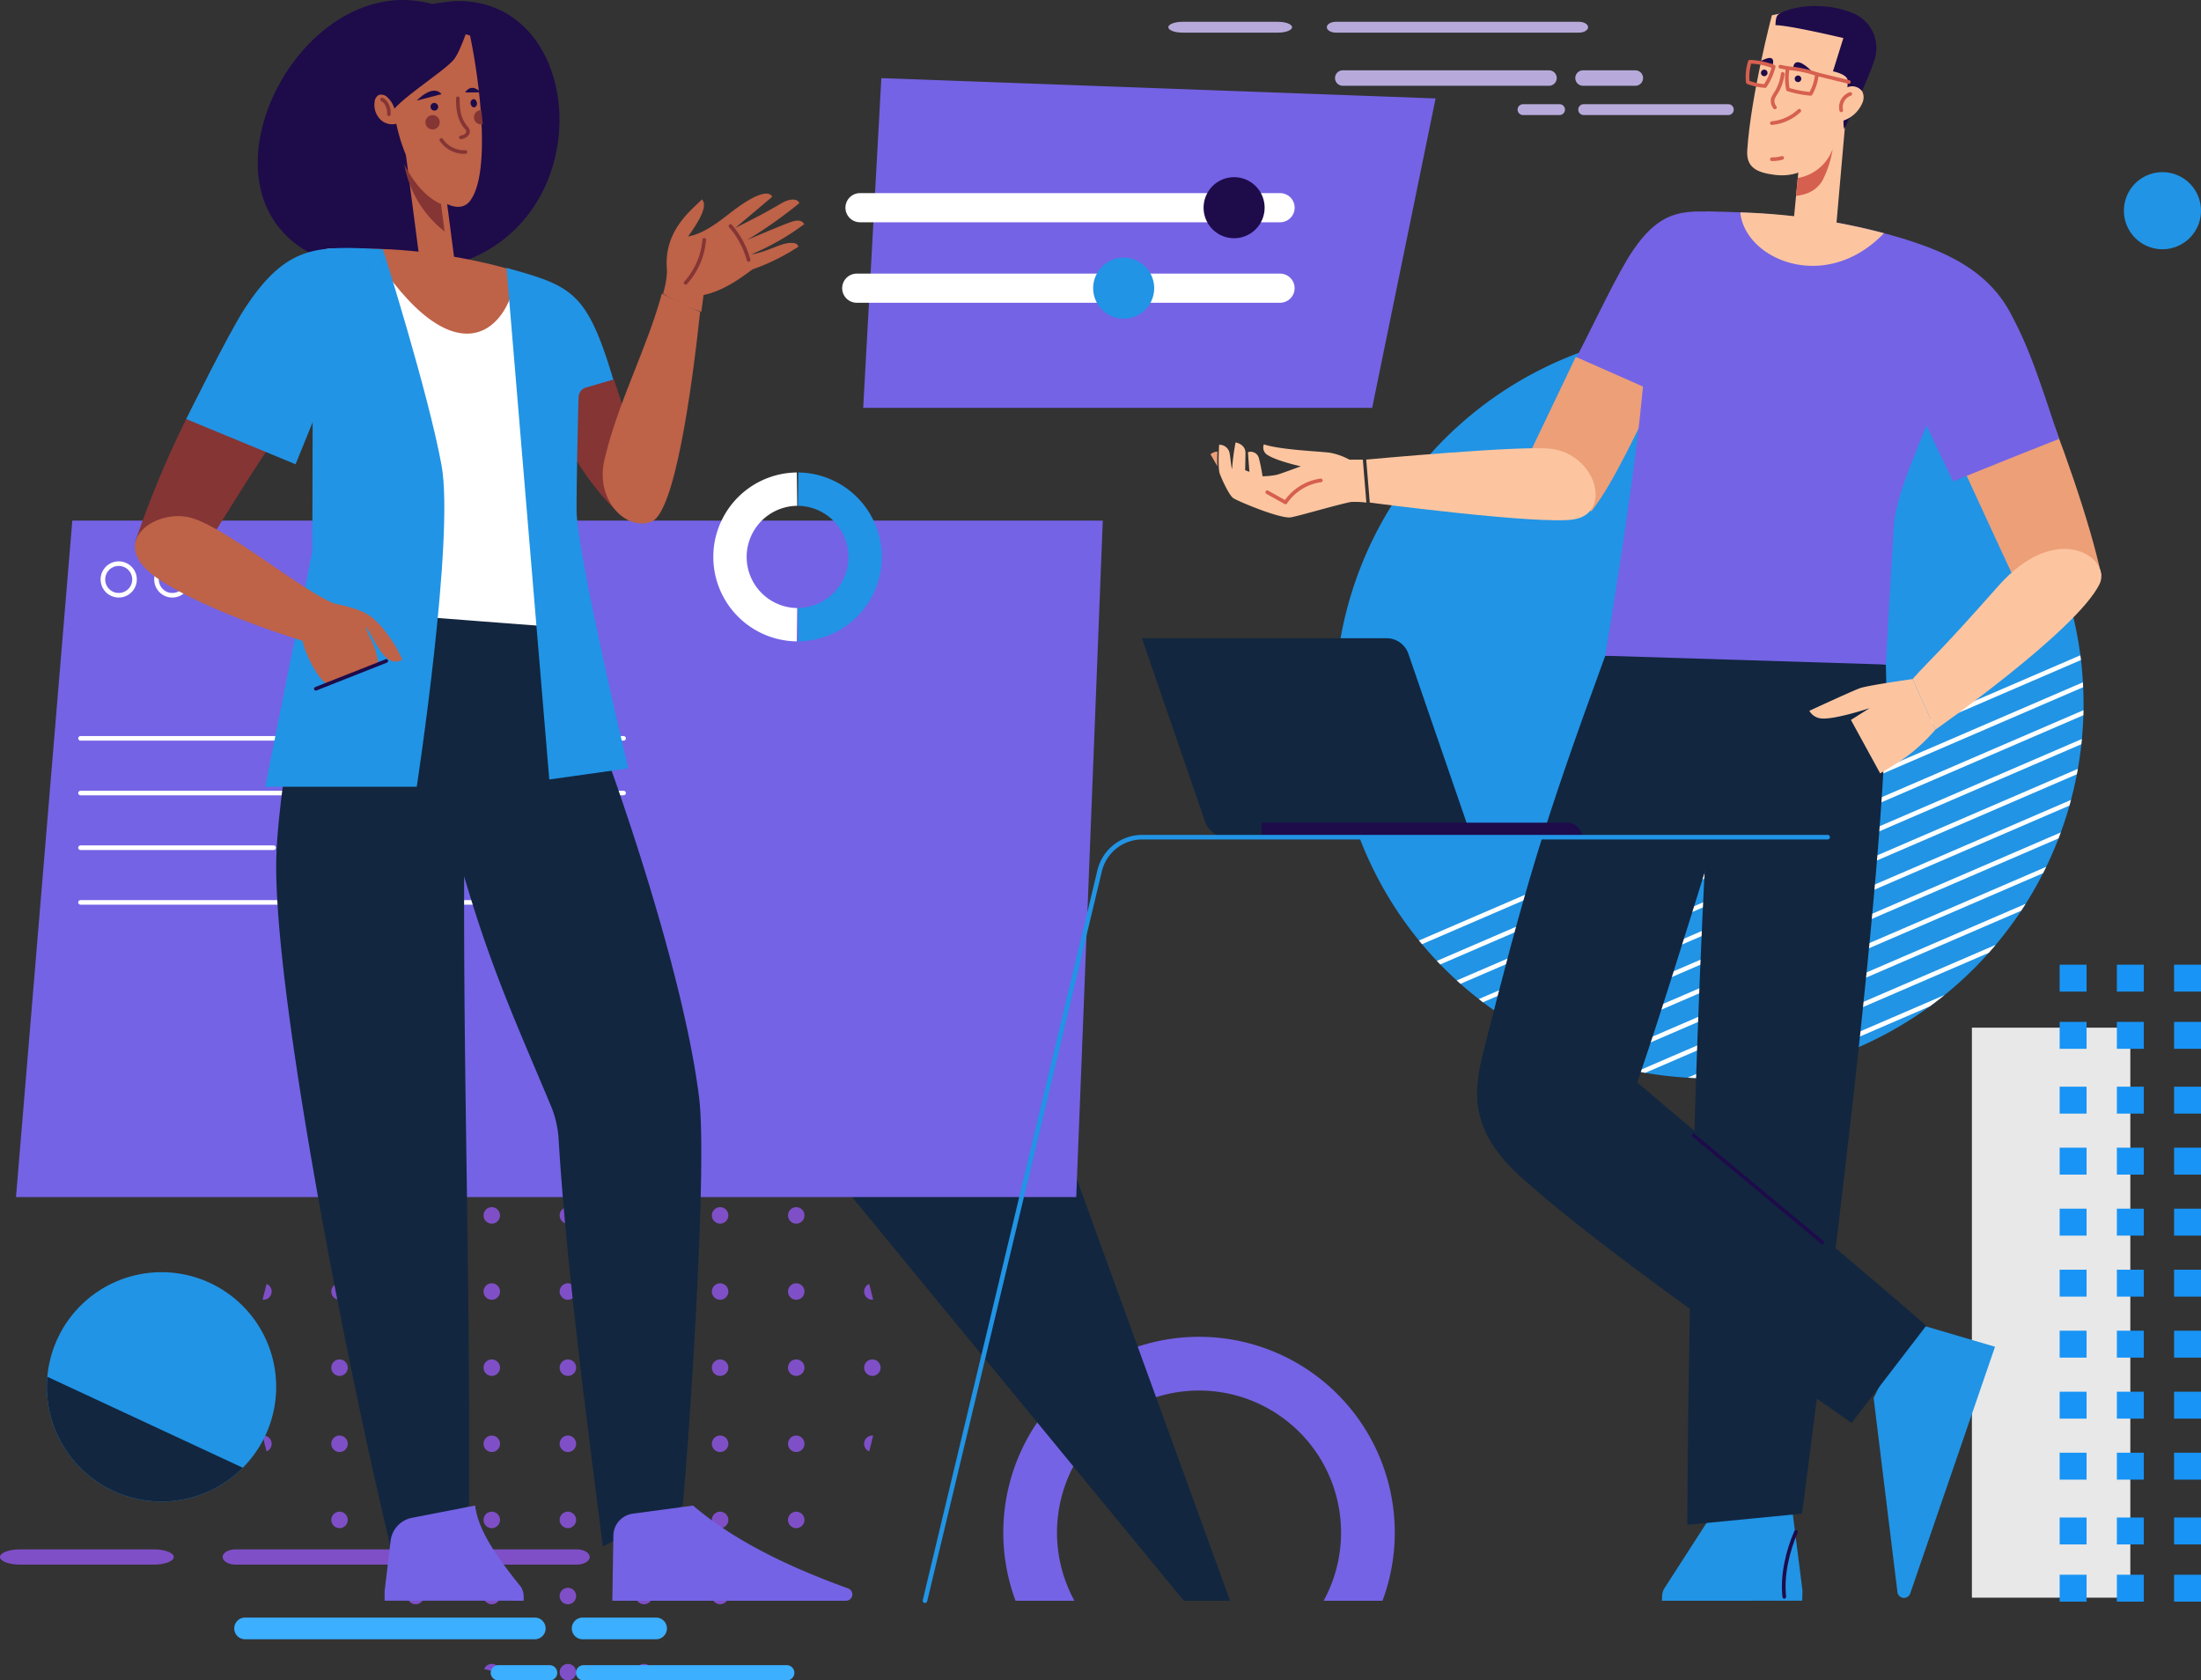 <svg xmlns="http://www.w3.org/2000/svg" xmlns:xlink="http://www.w3.org/1999/xlink" width="505" height="385.508" viewBox="0 0 505 385.508">
  <rect x="0" y="0" width="505" height="385.508" fill="#333333" stroke="none"/>
  <defs>
    <clipPath id="clip-path">
      <path id="Trazado_194907" data-name="Trazado 194907" d="M0,125.079A71.746,71.746,0,1,0,71.746,53.333,71.744,71.744,0,0,0,0,125.079" transform="translate(0 -53.333)" fill="#7f4fc7"/>
    </clipPath>
    <clipPath id="clip-path-2">
      <rect id="Rectángulo_46326" data-name="Rectángulo 46326" width="120.059" height="79.893" fill="none"/>
    </clipPath>
    <clipPath id="clip-path-3">
      <path id="Trazado_196395" data-name="Trazado 196395" d="M341.678,129.268a85.9,85.9,0,1,0,59.657-24.105,85.9,85.9,0,0,0-59.657,24.105" transform="translate(-315.449 -105.163)" fill="none"/>
    </clipPath>
  </defs>
  <g id="Grupo_154668" data-name="Grupo 154668" transform="translate(-922.737 -1396.328)">
    <g id="Grupo_154369" data-name="Grupo 154369" transform="translate(922.737 1401.328)">
      <g id="Grupo_154368" data-name="Grupo 154368">
        <g id="Grupo_154313" data-name="Grupo 154313" transform="translate(58.551 237.015)">
          <g id="Grupo_152768" data-name="Grupo 152768" transform="translate(0 0)" clip-path="url(#clip-path)">
            <path id="Trazado_194826" data-name="Trazado 194826" d="M3.777,55.22A1.888,1.888,0,1,0,1.889,57.11,1.888,1.888,0,0,0,3.777,55.22" transform="translate(0 -53.333)" fill="#7f4fc7"/>
            <path id="Trazado_194827" data-name="Trazado 194827" d="M12.049,55.22a1.888,1.888,0,1,0-1.887,1.889,1.888,1.888,0,0,0,1.887-1.889" transform="translate(9.191 -53.333)" fill="#7f4fc7"/>
            <path id="Trazado_194828" data-name="Trazado 194828" d="M20.322,55.22a1.888,1.888,0,1,0-1.887,1.889,1.888,1.888,0,0,0,1.887-1.889" transform="translate(18.383 -53.333)" fill="#7f4fc7"/>
            <path id="Trazado_194829" data-name="Trazado 194829" d="M28.595,55.22a1.888,1.888,0,1,0-1.887,1.889,1.888,1.888,0,0,0,1.887-1.889" transform="translate(27.576 -53.333)" fill="#7f4fc7"/>
            <path id="Trazado_194830" data-name="Trazado 194830" d="M36.867,55.22a1.888,1.888,0,1,0-1.887,1.889,1.888,1.888,0,0,0,1.887-1.889" transform="translate(36.767 -53.333)" fill="#7f4fc7"/>
            <path id="Trazado_194831" data-name="Trazado 194831" d="M45.14,55.22a1.888,1.888,0,1,0-1.887,1.889A1.888,1.888,0,0,0,45.14,55.22" transform="translate(45.959 -53.333)" fill="#7f4fc7"/>
            <path id="Trazado_194832" data-name="Trazado 194832" d="M53.412,55.22a1.888,1.888,0,1,0-1.887,1.889,1.888,1.888,0,0,0,1.887-1.889" transform="translate(55.15 -53.333)" fill="#7f4fc7"/>
            <path id="Trazado_194833" data-name="Trazado 194833" d="M61.685,55.22A1.888,1.888,0,1,0,59.8,57.11a1.889,1.889,0,0,0,1.887-1.889" transform="translate(64.342 -53.333)" fill="#7f4fc7"/>
            <path id="Trazado_194834" data-name="Trazado 194834" d="M69.958,55.22A1.888,1.888,0,1,0,68.07,57.11a1.888,1.888,0,0,0,1.887-1.889" transform="translate(73.534 -53.333)" fill="#7f4fc7"/>
            <path id="Trazado_194835" data-name="Trazado 194835" d="M3.777,63.493a1.888,1.888,0,1,0-1.887,1.887,1.887,1.887,0,0,0,1.887-1.887" transform="translate(0 -44.141)" fill="#7f4fc7"/>
            <path id="Trazado_194836" data-name="Trazado 194836" d="M12.049,63.493a1.888,1.888,0,1,0-1.887,1.887,1.887,1.887,0,0,0,1.887-1.887" transform="translate(9.191 -44.141)" fill="#7f4fc7"/>
            <path id="Trazado_194837" data-name="Trazado 194837" d="M20.322,63.493a1.888,1.888,0,1,0-1.887,1.887,1.887,1.887,0,0,0,1.887-1.887" transform="translate(18.383 -44.141)" fill="#7f4fc7"/>
            <path id="Trazado_194838" data-name="Trazado 194838" d="M28.595,63.493a1.888,1.888,0,1,0-1.887,1.887,1.887,1.887,0,0,0,1.887-1.887" transform="translate(27.576 -44.141)" fill="#7f4fc7"/>
            <path id="Trazado_194839" data-name="Trazado 194839" d="M36.867,63.493a1.888,1.888,0,1,0-1.887,1.887,1.887,1.887,0,0,0,1.887-1.887" transform="translate(36.767 -44.141)" fill="#7f4fc7"/>
            <path id="Trazado_194840" data-name="Trazado 194840" d="M45.14,63.493a1.888,1.888,0,1,0-1.887,1.887,1.887,1.887,0,0,0,1.887-1.887" transform="translate(45.959 -44.141)" fill="#7f4fc7"/>
            <path id="Trazado_194841" data-name="Trazado 194841" d="M53.412,63.493a1.888,1.888,0,1,0-1.887,1.887,1.887,1.887,0,0,0,1.887-1.887" transform="translate(55.15 -44.141)" fill="#7f4fc7"/>
            <path id="Trazado_194842" data-name="Trazado 194842" d="M61.685,63.493A1.888,1.888,0,1,0,59.8,65.381a1.888,1.888,0,0,0,1.887-1.887" transform="translate(64.342 -44.141)" fill="#7f4fc7"/>
            <path id="Trazado_194843" data-name="Trazado 194843" d="M69.958,63.493a1.888,1.888,0,1,0-1.887,1.887,1.887,1.887,0,0,0,1.887-1.887" transform="translate(73.534 -44.141)" fill="#7f4fc7"/>
            <path id="Trazado_194844" data-name="Trazado 194844" d="M3.777,71.766a1.888,1.888,0,1,0-1.887,1.887,1.887,1.887,0,0,0,1.887-1.887" transform="translate(0 -34.949)" fill="#7f4fc7"/>
            <path id="Trazado_194845" data-name="Trazado 194845" d="M12.049,71.766a1.888,1.888,0,1,0-1.887,1.887,1.887,1.887,0,0,0,1.887-1.887" transform="translate(9.191 -34.949)" fill="#7f4fc7"/>
            <path id="Trazado_194846" data-name="Trazado 194846" d="M20.322,71.766a1.888,1.888,0,1,0-1.887,1.887,1.887,1.887,0,0,0,1.887-1.887" transform="translate(18.383 -34.949)" fill="#7f4fc7"/>
            <path id="Trazado_194847" data-name="Trazado 194847" d="M28.595,71.766a1.888,1.888,0,1,0-1.887,1.887,1.887,1.887,0,0,0,1.887-1.887" transform="translate(27.576 -34.949)" fill="#7f4fc7"/>
            <path id="Trazado_194848" data-name="Trazado 194848" d="M36.867,71.766a1.888,1.888,0,1,0-1.887,1.887,1.887,1.887,0,0,0,1.887-1.887" transform="translate(36.767 -34.949)" fill="#7f4fc7"/>
            <path id="Trazado_194849" data-name="Trazado 194849" d="M45.14,71.766a1.888,1.888,0,1,0-1.887,1.887,1.887,1.887,0,0,0,1.887-1.887" transform="translate(45.959 -34.949)" fill="#7f4fc7"/>
            <path id="Trazado_194850" data-name="Trazado 194850" d="M53.412,71.766a1.888,1.888,0,1,0-1.887,1.887,1.887,1.887,0,0,0,1.887-1.887" transform="translate(55.15 -34.949)" fill="#7f4fc7"/>
            <path id="Trazado_194851" data-name="Trazado 194851" d="M61.685,71.766A1.888,1.888,0,1,0,59.8,73.654a1.888,1.888,0,0,0,1.887-1.887" transform="translate(64.342 -34.949)" fill="#7f4fc7"/>
            <path id="Trazado_194852" data-name="Trazado 194852" d="M69.958,71.766a1.888,1.888,0,1,0-1.887,1.887,1.887,1.887,0,0,0,1.887-1.887" transform="translate(73.534 -34.949)" fill="#7f4fc7"/>
            <path id="Trazado_194853" data-name="Trazado 194853" d="M3.777,80.038a1.888,1.888,0,1,0-1.887,1.887,1.887,1.887,0,0,0,1.887-1.887" transform="translate(0 -25.757)" fill="#7f4fc7"/>
            <path id="Trazado_194854" data-name="Trazado 194854" d="M12.049,80.038a1.888,1.888,0,1,0-1.887,1.887,1.887,1.887,0,0,0,1.887-1.887" transform="translate(9.191 -25.757)" fill="#7f4fc7"/>
            <path id="Trazado_194855" data-name="Trazado 194855" d="M20.322,80.038a1.888,1.888,0,1,0-1.887,1.887,1.887,1.887,0,0,0,1.887-1.887" transform="translate(18.383 -25.757)" fill="#7f4fc7"/>
            <path id="Trazado_194856" data-name="Trazado 194856" d="M28.595,80.038a1.888,1.888,0,1,0-1.887,1.887,1.887,1.887,0,0,0,1.887-1.887" transform="translate(27.576 -25.757)" fill="#7f4fc7"/>
            <path id="Trazado_194857" data-name="Trazado 194857" d="M36.867,80.038a1.888,1.888,0,1,0-1.887,1.887,1.887,1.887,0,0,0,1.887-1.887" transform="translate(36.767 -25.757)" fill="#7f4fc7"/>
            <path id="Trazado_194858" data-name="Trazado 194858" d="M45.14,80.038a1.888,1.888,0,1,0-1.887,1.887,1.887,1.887,0,0,0,1.887-1.887" transform="translate(45.959 -25.757)" fill="#7f4fc7"/>
            <path id="Trazado_194859" data-name="Trazado 194859" d="M53.412,80.038a1.888,1.888,0,1,0-1.887,1.887,1.887,1.887,0,0,0,1.887-1.887" transform="translate(55.15 -25.757)" fill="#7f4fc7"/>
            <path id="Trazado_194860" data-name="Trazado 194860" d="M61.685,80.038A1.888,1.888,0,1,0,59.8,81.926a1.888,1.888,0,0,0,1.887-1.887" transform="translate(64.342 -25.757)" fill="#7f4fc7"/>
            <path id="Trazado_194861" data-name="Trazado 194861" d="M69.958,80.038a1.888,1.888,0,1,0-1.887,1.887,1.887,1.887,0,0,0,1.887-1.887" transform="translate(73.534 -25.757)" fill="#7f4fc7"/>
            <path id="Trazado_194862" data-name="Trazado 194862" d="M3.777,88.311A1.888,1.888,0,1,0,1.889,90.2a1.887,1.887,0,0,0,1.887-1.889" transform="translate(0 -16.565)" fill="#7f4fc7"/>
            <path id="Trazado_194863" data-name="Trazado 194863" d="M12.049,88.311A1.888,1.888,0,1,0,10.161,90.2a1.887,1.887,0,0,0,1.887-1.889" transform="translate(9.191 -16.565)" fill="#7f4fc7"/>
            <path id="Trazado_194864" data-name="Trazado 194864" d="M20.322,88.311A1.888,1.888,0,1,0,18.434,90.2a1.887,1.887,0,0,0,1.887-1.889" transform="translate(18.383 -16.565)" fill="#7f4fc7"/>
            <path id="Trazado_194865" data-name="Trazado 194865" d="M28.595,88.311A1.888,1.888,0,1,0,26.707,90.2a1.887,1.887,0,0,0,1.887-1.889" transform="translate(27.576 -16.565)" fill="#7f4fc7"/>
            <path id="Trazado_194866" data-name="Trazado 194866" d="M36.867,88.311A1.888,1.888,0,1,0,34.979,90.2a1.887,1.887,0,0,0,1.887-1.889" transform="translate(36.767 -16.565)" fill="#7f4fc7"/>
            <path id="Trazado_194867" data-name="Trazado 194867" d="M45.14,88.311A1.888,1.888,0,1,0,43.252,90.2a1.887,1.887,0,0,0,1.887-1.889" transform="translate(45.959 -16.565)" fill="#7f4fc7"/>
            <path id="Trazado_194868" data-name="Trazado 194868" d="M53.412,88.311A1.888,1.888,0,1,0,51.524,90.2a1.887,1.887,0,0,0,1.887-1.889" transform="translate(55.15 -16.565)" fill="#7f4fc7"/>
            <path id="Trazado_194869" data-name="Trazado 194869" d="M61.685,88.311A1.888,1.888,0,1,0,59.8,90.2a1.888,1.888,0,0,0,1.887-1.889" transform="translate(64.342 -16.565)" fill="#7f4fc7"/>
            <path id="Trazado_194870" data-name="Trazado 194870" d="M69.958,88.311A1.888,1.888,0,1,0,68.07,90.2a1.887,1.887,0,0,0,1.887-1.889" transform="translate(73.534 -16.565)" fill="#7f4fc7"/>
            <path id="Trazado_194871" data-name="Trazado 194871" d="M3.777,96.584a1.888,1.888,0,1,0-1.887,1.887,1.887,1.887,0,0,0,1.887-1.887" transform="translate(0 -7.373)" fill="#7f4fc7"/>
            <path id="Trazado_194872" data-name="Trazado 194872" d="M12.049,96.584a1.888,1.888,0,1,0-1.887,1.887,1.887,1.887,0,0,0,1.887-1.887" transform="translate(9.191 -7.373)" fill="#7f4fc7"/>
            <path id="Trazado_194873" data-name="Trazado 194873" d="M20.322,96.584a1.888,1.888,0,1,0-1.887,1.887,1.887,1.887,0,0,0,1.887-1.887" transform="translate(18.383 -7.373)" fill="#7f4fc7"/>
            <path id="Trazado_194874" data-name="Trazado 194874" d="M28.595,96.584a1.888,1.888,0,1,0-1.887,1.887,1.887,1.887,0,0,0,1.887-1.887" transform="translate(27.576 -7.373)" fill="#7f4fc7"/>
            <path id="Trazado_194875" data-name="Trazado 194875" d="M36.867,96.584a1.888,1.888,0,1,0-1.887,1.887,1.887,1.887,0,0,0,1.887-1.887" transform="translate(36.767 -7.373)" fill="#7f4fc7"/>
            <path id="Trazado_194876" data-name="Trazado 194876" d="M45.14,96.584a1.888,1.888,0,1,0-1.887,1.887,1.887,1.887,0,0,0,1.887-1.887" transform="translate(45.959 -7.373)" fill="#7f4fc7"/>
            <path id="Trazado_194877" data-name="Trazado 194877" d="M53.412,96.584a1.888,1.888,0,1,0-1.887,1.887,1.887,1.887,0,0,0,1.887-1.887" transform="translate(55.15 -7.373)" fill="#7f4fc7"/>
            <path id="Trazado_194878" data-name="Trazado 194878" d="M61.685,96.584A1.888,1.888,0,1,0,59.8,98.472a1.888,1.888,0,0,0,1.887-1.887" transform="translate(64.342 -7.373)" fill="#7f4fc7"/>
            <path id="Trazado_194879" data-name="Trazado 194879" d="M69.958,96.584a1.888,1.888,0,1,0-1.887,1.887,1.887,1.887,0,0,0,1.887-1.887" transform="translate(73.534 -7.373)" fill="#7f4fc7"/>
            <path id="Trazado_194880" data-name="Trazado 194880" d="M3.777,104.856a1.888,1.888,0,1,0-1.887,1.887,1.887,1.887,0,0,0,1.887-1.887" transform="translate(0 1.818)" fill="#7f4fc7"/>
            <path id="Trazado_194881" data-name="Trazado 194881" d="M12.049,104.856a1.888,1.888,0,1,0-1.887,1.887,1.887,1.887,0,0,0,1.887-1.887" transform="translate(9.191 1.818)" fill="#7f4fc7"/>
            <path id="Trazado_194882" data-name="Trazado 194882" d="M20.322,104.856a1.888,1.888,0,1,0-1.887,1.887,1.887,1.887,0,0,0,1.887-1.887" transform="translate(18.383 1.818)" fill="#7f4fc7"/>
            <path id="Trazado_194883" data-name="Trazado 194883" d="M28.595,104.856a1.888,1.888,0,1,0-1.887,1.887,1.887,1.887,0,0,0,1.887-1.887" transform="translate(27.576 1.818)" fill="#7f4fc7"/>
            <path id="Trazado_194884" data-name="Trazado 194884" d="M36.867,104.856a1.888,1.888,0,1,0-1.887,1.887,1.887,1.887,0,0,0,1.887-1.887" transform="translate(36.767 1.818)" fill="#7f4fc7"/>
            <path id="Trazado_194885" data-name="Trazado 194885" d="M45.14,104.856a1.888,1.888,0,1,0-1.887,1.887,1.887,1.887,0,0,0,1.887-1.887" transform="translate(45.959 1.818)" fill="#7f4fc7"/>
            <path id="Trazado_194886" data-name="Trazado 194886" d="M53.412,104.856a1.888,1.888,0,1,0-1.887,1.887,1.887,1.887,0,0,0,1.887-1.887" transform="translate(55.15 1.818)" fill="#7f4fc7"/>
            <path id="Trazado_194887" data-name="Trazado 194887" d="M61.685,104.856a1.888,1.888,0,1,0-1.887,1.887,1.888,1.888,0,0,0,1.887-1.887" transform="translate(64.342 1.818)" fill="#7f4fc7"/>
            <path id="Trazado_194888" data-name="Trazado 194888" d="M69.958,104.856a1.888,1.888,0,1,0-1.887,1.887,1.887,1.887,0,0,0,1.887-1.887" transform="translate(73.534 1.818)" fill="#7f4fc7"/>
            <path id="Trazado_194889" data-name="Trazado 194889" d="M3.777,113.129a1.888,1.888,0,1,0-1.887,1.887,1.887,1.887,0,0,0,1.887-1.887" transform="translate(0 11.01)" fill="#7f4fc7"/>
            <path id="Trazado_194890" data-name="Trazado 194890" d="M12.049,113.129a1.888,1.888,0,1,0-1.887,1.887,1.887,1.887,0,0,0,1.887-1.887" transform="translate(9.191 11.01)" fill="#7f4fc7"/>
            <path id="Trazado_194891" data-name="Trazado 194891" d="M20.322,113.129a1.888,1.888,0,1,0-1.887,1.887,1.887,1.887,0,0,0,1.887-1.887" transform="translate(18.383 11.01)" fill="#7f4fc7"/>
            <path id="Trazado_194892" data-name="Trazado 194892" d="M28.595,113.129a1.888,1.888,0,1,0-1.887,1.887,1.887,1.887,0,0,0,1.887-1.887" transform="translate(27.576 11.01)" fill="#7f4fc7"/>
            <path id="Trazado_194893" data-name="Trazado 194893" d="M36.867,113.129a1.888,1.888,0,1,0-1.887,1.887,1.887,1.887,0,0,0,1.887-1.887" transform="translate(36.767 11.01)" fill="#7f4fc7"/>
            <path id="Trazado_194894" data-name="Trazado 194894" d="M45.14,113.129a1.888,1.888,0,1,0-1.887,1.887,1.887,1.887,0,0,0,1.887-1.887" transform="translate(45.959 11.01)" fill="#7f4fc7"/>
            <path id="Trazado_194895" data-name="Trazado 194895" d="M53.412,113.129a1.888,1.888,0,1,0-1.887,1.887,1.887,1.887,0,0,0,1.887-1.887" transform="translate(55.15 11.01)" fill="#7f4fc7"/>
            <path id="Trazado_194896" data-name="Trazado 194896" d="M61.685,113.129a1.888,1.888,0,1,0-1.887,1.887,1.888,1.888,0,0,0,1.887-1.887" transform="translate(64.342 11.01)" fill="#7f4fc7"/>
            <path id="Trazado_194897" data-name="Trazado 194897" d="M69.958,113.129a1.888,1.888,0,1,0-1.887,1.887,1.887,1.887,0,0,0,1.887-1.887" transform="translate(73.534 11.01)" fill="#7f4fc7"/>
            <path id="Trazado_194898" data-name="Trazado 194898" d="M3.777,121.4a1.888,1.888,0,1,0-1.887,1.887A1.887,1.887,0,0,0,3.777,121.4" transform="translate(0 20.201)" fill="#7f4fc7"/>
            <path id="Trazado_194899" data-name="Trazado 194899" d="M12.049,121.4a1.888,1.888,0,1,0-1.887,1.887,1.887,1.887,0,0,0,1.887-1.887" transform="translate(9.191 20.201)" fill="#7f4fc7"/>
            <path id="Trazado_194900" data-name="Trazado 194900" d="M20.322,121.4a1.888,1.888,0,1,0-1.887,1.887,1.887,1.887,0,0,0,1.887-1.887" transform="translate(18.383 20.201)" fill="#7f4fc7"/>
            <path id="Trazado_194901" data-name="Trazado 194901" d="M28.595,121.4a1.888,1.888,0,1,0-1.887,1.887,1.887,1.887,0,0,0,1.887-1.887" transform="translate(27.576 20.201)" fill="#7f4fc7"/>
            <path id="Trazado_194902" data-name="Trazado 194902" d="M36.867,121.4a1.888,1.888,0,1,0-1.887,1.887,1.887,1.887,0,0,0,1.887-1.887" transform="translate(36.767 20.201)" fill="#7f4fc7"/>
            <path id="Trazado_194903" data-name="Trazado 194903" d="M45.14,121.4a1.888,1.888,0,1,0-1.887,1.887A1.887,1.887,0,0,0,45.14,121.4" transform="translate(45.959 20.201)" fill="#7f4fc7"/>
            <path id="Trazado_194904" data-name="Trazado 194904" d="M53.412,121.4a1.888,1.888,0,1,0-1.887,1.887,1.887,1.887,0,0,0,1.887-1.887" transform="translate(55.15 20.201)" fill="#7f4fc7"/>
            <path id="Trazado_194905" data-name="Trazado 194905" d="M61.685,121.4a1.888,1.888,0,1,0-1.887,1.887,1.888,1.888,0,0,0,1.887-1.887" transform="translate(64.342 20.201)" fill="#7f4fc7"/>
            <path id="Trazado_194906" data-name="Trazado 194906" d="M69.958,121.4a1.888,1.888,0,1,0-1.887,1.887,1.887,1.887,0,0,0,1.887-1.887" transform="translate(73.534 20.201)" fill="#7f4fc7"/>
          </g>
        </g>
        <g id="Grupo_154314" data-name="Grupo 154314" transform="translate(452.434 216.309)">
          <g id="Grupo_152551" data-name="Grupo 152551" transform="translate(0 146.132) rotate(-90)">
            <rect id="Rectángulo_45220" data-name="Rectángulo 45220" width="130.767" height="36.351" transform="translate(131.68 36.351) rotate(180)" fill="#e8e8e8"/>
            <g id="Grupo_152556" data-name="Grupo 152556" transform="translate(0 20.136)">
              <rect id="Rectángulo_45221" data-name="Rectángulo 45221" width="6.177" height="6.177" transform="translate(139.954 26.253)" fill="#1894f6"/>
              <rect id="Rectángulo_45222" data-name="Rectángulo 45222" width="6.177" height="6.177" transform="translate(126.828 26.253)" fill="#1894f6"/>
              <rect id="Rectángulo_45223" data-name="Rectángulo 45223" width="6.177" height="6.177" transform="translate(111.964 26.253)" fill="#1894f6"/>
              <rect id="Rectángulo_45224" data-name="Rectángulo 45224" width="6.177" height="6.177" transform="translate(97.968 26.253)" fill="#1894f6"/>
              <rect id="Rectángulo_45225" data-name="Rectángulo 45225" width="6.177" height="6.177" transform="translate(83.973 26.253)" fill="#1894f6"/>
              <rect id="Rectángulo_45226" data-name="Rectángulo 45226" width="6.177" height="6.177" transform="translate(69.977 26.253)" fill="#1894f6"/>
              <rect id="Rectángulo_45227" data-name="Rectángulo 45227" width="6.177" height="6.177" transform="translate(55.982 26.253)" fill="#1894f6"/>
              <rect id="Rectángulo_45228" data-name="Rectángulo 45228" width="6.177" height="6.177" transform="translate(41.986 26.253)" fill="#1894f6"/>
              <rect id="Rectángulo_45229" data-name="Rectángulo 45229" width="6.177" height="6.177" transform="translate(27.991 26.253)" fill="#1894f6"/>
              <rect id="Rectángulo_45230" data-name="Rectángulo 45230" width="6.177" height="6.177" transform="translate(13.126 26.253)" fill="#1894f6"/>
              <rect id="Rectángulo_45231" data-name="Rectángulo 45231" width="6.177" height="6.177" transform="translate(0 26.253)" fill="#1894f6"/>
              <rect id="Rectángulo_45232" data-name="Rectángulo 45232" width="6.177" height="6.177" transform="translate(139.954 13.126)" fill="#1894f6"/>
              <rect id="Rectángulo_45233" data-name="Rectángulo 45233" width="6.177" height="6.177" transform="translate(126.828 13.126)" fill="#1894f6"/>
              <rect id="Rectángulo_45234" data-name="Rectángulo 45234" width="6.177" height="6.177" transform="translate(111.964 13.126)" fill="#1894f6"/>
              <rect id="Rectángulo_45235" data-name="Rectángulo 45235" width="6.177" height="6.177" transform="translate(97.968 13.126)" fill="#1894f6"/>
              <rect id="Rectángulo_45236" data-name="Rectángulo 45236" width="6.177" height="6.177" transform="translate(83.973 13.126)" fill="#1894f6"/>
              <rect id="Rectángulo_45237" data-name="Rectángulo 45237" width="6.177" height="6.177" transform="translate(69.977 13.126)" fill="#1894f6"/>
              <rect id="Rectángulo_45238" data-name="Rectángulo 45238" width="6.177" height="6.177" transform="translate(55.982 13.126)" fill="#1894f6"/>
              <rect id="Rectángulo_45239" data-name="Rectángulo 45239" width="6.177" height="6.177" transform="translate(41.986 13.126)" fill="#1894f6"/>
              <rect id="Rectángulo_45240" data-name="Rectángulo 45240" width="6.177" height="6.177" transform="translate(27.991 13.126)" fill="#1894f6"/>
              <rect id="Rectángulo_45241" data-name="Rectángulo 45241" width="6.177" height="6.177" transform="translate(13.126 13.126)" fill="#1894f6"/>
              <rect id="Rectángulo_45242" data-name="Rectángulo 45242" width="6.177" height="6.177" transform="translate(0 13.126)" fill="#1894f6"/>
              <rect id="Rectángulo_45243" data-name="Rectángulo 45243" width="6.177" height="6.177" transform="translate(139.954)" fill="#1894f6"/>
              <rect id="Rectángulo_45244" data-name="Rectángulo 45244" width="6.177" height="6.177" transform="translate(126.828)" fill="#1894f6"/>
              <rect id="Rectángulo_45245" data-name="Rectángulo 45245" width="6.177" height="6.177" transform="translate(111.964)" fill="#1894f6"/>
              <rect id="Rectángulo_45246" data-name="Rectángulo 45246" width="6.177" height="6.177" transform="translate(97.968)" fill="#1894f6"/>
              <rect id="Rectángulo_45247" data-name="Rectángulo 45247" width="6.177" height="6.177" transform="translate(83.973)" fill="#1894f6"/>
              <rect id="Rectángulo_45248" data-name="Rectángulo 45248" width="6.177" height="6.177" transform="translate(69.977)" fill="#1894f6"/>
              <rect id="Rectángulo_45249" data-name="Rectángulo 45249" width="6.177" height="6.177" transform="translate(55.982)" fill="#1894f6"/>
              <rect id="Rectángulo_45250" data-name="Rectángulo 45250" width="6.177" height="6.177" transform="translate(41.986)" fill="#1894f6"/>
              <rect id="Rectángulo_45251" data-name="Rectángulo 45251" width="6.177" height="6.177" transform="translate(27.991)" fill="#1894f6"/>
              <rect id="Rectángulo_45252" data-name="Rectángulo 45252" width="6.177" height="6.177" transform="translate(13.126)" fill="#1894f6"/>
              <rect id="Rectángulo_45253" data-name="Rectángulo 45253" width="6.177" height="6.177" fill="#1894f6"/>
            </g>
          </g>
        </g>
        <g id="Grupo_154317" data-name="Grupo 154317" transform="translate(0 350.45)">
          <g id="Grupo_154315" data-name="Grupo 154315" transform="translate(53.793 15.646)">
            <path id="Trazado_195058" data-name="Trazado 195058" d="M14.988,227.726H81.36a2.488,2.488,0,1,0,0-4.975H14.988a2.488,2.488,0,1,0,0,4.975" transform="translate(-12.5 -222.751)" fill="#3cafff"/>
            <path id="Trazado_195059" data-name="Trazado 195059" d="M84.949,227.726H101.7a2.488,2.488,0,1,0,0-4.975H84.949a2.488,2.488,0,1,0,0,4.975" transform="translate(-5.009 -222.751)" fill="#3cafff"/>
            <path id="Trazado_195064" data-name="Trazado 195064" d="M131.644,232.612H85.022a1.748,1.748,0,0,0,0,3.5h46.622a1.748,1.748,0,0,0,0-3.5" transform="translate(-4.922 -221.695)" fill="#3cafff"/>
            <path id="Trazado_195065" data-name="Trazado 195065" d="M79.13,232.612H67.361a1.748,1.748,0,0,0,0,3.5H79.13a1.748,1.748,0,1,0,0-3.5" transform="translate(-6.813 -221.695)" fill="#3cafff"/>
          </g>
          <g id="Grupo_154316" data-name="Grupo 154316">
            <path id="Trazado_195062" data-name="Trazado 195062" d="M193.258,1.333H114.9c-1.622,0-2.936.783-2.936,1.747s1.314,1.748,2.936,1.748h78.353c1.622,0,2.938-.783,2.938-1.748s-1.315-1.747-2.938-1.747" transform="translate(-60.887 -1.333)" fill="#7f4fc7"/>
            <path id="Trazado_195063" data-name="Trazado 195063" d="M129.623,1.333H98.873c-2.522,0-4.564.783-4.564,1.747s2.042,1.748,4.564,1.748h30.75c2.522,0,4.564-.783,4.564-1.748s-2.042-1.747-4.564-1.747" transform="translate(-94.309 -1.333)" fill="#7f4fc7"/>
          </g>
        </g>
        <g id="Grupo_154318" data-name="Grupo 154318" transform="translate(268.068)">
          <g id="Grupo_154315-2" data-name="Grupo 154315" transform="translate(38.286 11.135)">
            <path id="Trazado_195058-2" data-name="Trazado 195058" d="M14.271,226.292H61.51a1.771,1.771,0,1,0,0-3.541H14.271a1.771,1.771,0,1,0,0,3.541" transform="translate(-12.5 -222.751)" fill="#b7aadb"/>
            <path id="Trazado_195059-2" data-name="Trazado 195059" d="M84.232,226.292H96.157a1.771,1.771,0,1,0,0-3.541H84.232a1.771,1.771,0,1,0,0,3.541" transform="translate(-27.336 -222.751)" fill="#b7aadb"/>
            <path id="Trazado_195064-2" data-name="Trazado 195064" d="M117.7,232.612H84.518a1.244,1.244,0,0,0,0,2.488H117.7a1.244,1.244,0,0,0,0-2.488" transform="translate(-27.508 -224.842)" fill="#b7aadb"/>
            <path id="Trazado_195065-2" data-name="Trazado 195065" d="M75.234,232.612H66.857a1.244,1.244,0,0,0,0,2.488h8.377a1.244,1.244,0,1,0,0-2.488" transform="translate(-23.763 -224.842)" fill="#b7aadb"/>
          </g>
          <g id="Grupo_154316-2" data-name="Grupo 154316">
            <path id="Trazado_195062-2" data-name="Trazado 195062" d="M169.825,1.333H114.059c-1.155,0-2.09.557-2.09,1.243s.935,1.244,2.09,1.244h55.766c1.155,0,2.091-.557,2.091-1.244s-.936-1.243-2.091-1.243" transform="translate(-75.613 -1.333)" fill="#b7aadb"/>
            <path id="Trazado_195063-2" data-name="Trazado 195063" d="M119.443,1.333H97.558c-1.8,0-3.249.557-3.249,1.243s1.453,1.244,3.249,1.244h21.886c1.8,0,3.249-.557,3.249-1.244s-1.453-1.243-3.249-1.243" transform="translate(-94.309 -1.333)" fill="#b7aadb"/>
          </g>
        </g>
      </g>
    </g>
    <g id="Grupo_154664" data-name="Grupo 154664" transform="translate(926.407 1396.328)">
      <path id="Trazado_196392" data-name="Trazado 196392" d="M533.985,81.83a8.844,8.844,0,1,0,8.845-8.845,8.845,8.845,0,0,0-8.845,8.845" transform="translate(-50.343 -33.49)" fill="#2194e5"/>
      <g id="Grupo_154659" data-name="Grupo 154659" transform="translate(211.732 287.336)">
        <g id="Grupo_154658" data-name="Grupo 154658" transform="translate(0 0)" clip-path="url(#clip-path-2)">
          <path id="Trazado_196393" data-name="Trazado 196393" d="M274.024,331.3a38.749,38.749,0,1,0,38.748-38.748A38.749,38.749,0,0,0,274.024,331.3Z" transform="translate(-253.068 -267.044)" fill="none" stroke="#7463e5" stroke-miterlimit="10" stroke-width="12.325"/>
        </g>
      </g>
      <g id="Grupo_154667" data-name="Grupo 154667" transform="translate(302.578 75.585)">
        <path id="Trazado_196394" data-name="Trazado 196394" d="M339.555,250.724a85.9,85.9,0,1,0,2.123-121.455,85.9,85.9,0,0,0-2.123,121.455" transform="translate(-315.449 -105.163)" fill="#2194e5"/>
        <g id="Grupo_154663" data-name="Grupo 154663">
          <g id="Grupo_154662" data-name="Grupo 154662" transform="translate(0 0)" clip-path="url(#clip-path-3)">
            <line id="Línea_1835" data-name="Línea 1835" y1="90.324" x2="209.48" transform="translate(-4.224 60.582)" fill="none" stroke="#fff" stroke-linecap="round" stroke-linejoin="round" stroke-width="1.052"/>
            <line id="Línea_1836" data-name="Línea 1836" y1="90.324" x2="209.48" transform="translate(-1.879 66.021)" fill="none" stroke="#fff" stroke-linecap="round" stroke-linejoin="round" stroke-width="1.052"/>
            <line id="Línea_1837" data-name="Línea 1837" y1="90.324" x2="209.48" transform="translate(0.466 71.46)" fill="none" stroke="#fff" stroke-linecap="round" stroke-linejoin="round" stroke-width="1.052"/>
            <line id="Línea_1838" data-name="Línea 1838" y1="90.324" x2="209.48" transform="translate(2.812 76.899)" fill="none" stroke="#fff" stroke-linecap="round" stroke-linejoin="round" stroke-width="1.052"/>
            <line id="Línea_1839" data-name="Línea 1839" y1="90.324" x2="209.48" transform="translate(5.157 82.338)" fill="none" stroke="#fff" stroke-linecap="round" stroke-linejoin="round" stroke-width="1.052"/>
            <line id="Línea_1840" data-name="Línea 1840" y1="90.324" x2="209.48" transform="translate(7.502 87.777)" fill="none" stroke="#fff" stroke-linecap="round" stroke-linejoin="round" stroke-width="1.052"/>
            <line id="Línea_1841" data-name="Línea 1841" y1="90.324" x2="209.48" transform="translate(9.847 93.215)" fill="none" stroke="#fff" stroke-linecap="round" stroke-linejoin="round" stroke-width="1.052"/>
            <line id="Línea_1842" data-name="Línea 1842" y1="90.324" x2="209.48" transform="translate(12.192 98.654)" fill="none" stroke="#fff" stroke-linecap="round" stroke-linejoin="round" stroke-width="1.052"/>
            <line id="Línea_1843" data-name="Línea 1843" y1="90.324" x2="209.48" transform="translate(14.537 104.093)" fill="none" stroke="#fff" stroke-linecap="round" stroke-linejoin="round" stroke-width="1.052"/>
            <line id="Línea_1844" data-name="Línea 1844" y1="90.324" x2="209.48" transform="translate(16.882 109.532)" fill="none" stroke="#fff" stroke-linecap="round" stroke-linejoin="round" stroke-width="1.052"/>
            <line id="Línea_1845" data-name="Línea 1845" y1="90.324" x2="209.48" transform="translate(19.227 114.971)" fill="none" stroke="#fff" stroke-linecap="round" stroke-linejoin="round" stroke-width="1.052"/>
            <line id="Línea_1846" data-name="Línea 1846" y1="90.324" x2="209.48" transform="translate(21.573 120.41)" fill="none" stroke="#fff" stroke-linecap="round" stroke-linejoin="round" stroke-width="1.052"/>
            <line id="Línea_1847" data-name="Línea 1847" y1="90.324" x2="209.48" transform="translate(23.918 125.848)" fill="none" stroke="#fff" stroke-linecap="round" stroke-linejoin="round" stroke-width="1.052"/>
            <line id="Línea_1848" data-name="Línea 1848" y1="90.324" x2="209.48" transform="translate(26.263 131.287)" fill="none" stroke="#fff" stroke-linecap="round" stroke-linejoin="round" stroke-width="1.052"/>
          </g>
        </g>
      </g>
      <path id="Trazado_196396" data-name="Trazado 196396" d="M323.212,355.093H312.591l-76.139-92.656,21.294-87.451Z" transform="translate(-44.66 12.137)" fill="#12263f"/>
      <g id="Grupo_154666" data-name="Grupo 154666" transform="translate(0 119.437)">
        <path id="Trazado_196397" data-name="Trazado 196397" d="M274.34,265.708H31.077L44,110.514h236.43Z" transform="translate(-31.077 -110.514)" fill="#7463e5"/>
        <line id="Línea_1849" data-name="Línea 1849" x2="124.6" transform="translate(14.804 49.95)" fill="none" stroke="#fff" stroke-linecap="round" stroke-linejoin="round" stroke-width="1.052"/>
        <line id="Línea_1850" data-name="Línea 1850" x2="124.6" transform="translate(14.804 62.497)" fill="none" stroke="#fff" stroke-linecap="round" stroke-linejoin="round" stroke-width="1.052"/>
        <line id="Línea_1851" data-name="Línea 1851" x2="44.307" transform="translate(14.804 75.042)" fill="none" stroke="#fff" stroke-linecap="round" stroke-linejoin="round" stroke-width="1.052"/>
        <line id="Línea_1852" data-name="Línea 1852" x2="124.6" transform="translate(14.804 87.587)" fill="none" stroke="#fff" stroke-linecap="round" stroke-linejoin="round" stroke-width="1.052"/>
        <circle id="Elipse_5788" data-name="Elipse 5788" cx="3.627" cy="3.627" r="3.627" transform="matrix(0.987, -0.16, 0.16, 0.987, 19.408, 10.497)" fill="none" stroke="#fff" stroke-linecap="round" stroke-linejoin="round" stroke-width="1.052"/>
        <circle id="Elipse_5789" data-name="Elipse 5789" cx="3.627" cy="3.627" r="3.627" transform="matrix(0.989, -0.149, 0.149, 0.989, 31.736, 10.449)" fill="none" stroke="#fff" stroke-linecap="round" stroke-linejoin="round" stroke-width="1.052"/>
        <circle id="Elipse_5790" data-name="Elipse 5790" cx="3.627" cy="3.627" r="3.627" transform="matrix(0.987, -0.16, 0.16, 0.987, 43.993, 10.497)" fill="none" stroke="#fff" stroke-linecap="round" stroke-linejoin="round" stroke-width="1.052"/>
      </g>
      <path id="Trazado_196399" data-name="Trazado 196399" d="M238.42,92.4H355.2l14.554-70.98L242.587,16.763Z" transform="translate(-44.038 1.162)" fill="#7463e5"/>
      <line id="Línea_1853" data-name="Línea 1853" x1="97.122" transform="translate(192.902 66.115)" fill="none" stroke="#fff" stroke-linecap="round" stroke-linejoin="round" stroke-width="6.69"/>
      <path id="Trazado_196400" data-name="Trazado 196400" d="M301.894,62.281a7,7,0,1,1-7-7,7,7,0,0,1,7,7" transform="translate(-40.747 3.834)" fill="#2194e5"/>
      <line id="Línea_1854" data-name="Línea 1854" x1="96.382" transform="translate(193.65 47.647)" fill="none" stroke="#fff" stroke-linecap="round" stroke-linejoin="round" stroke-width="6.69"/>
      <path id="Trazado_196401" data-name="Trazado 196401" d="M325.21,45.012a7,7,0,1,1-7-7,7,7,0,0,1,7,7" transform="translate(-38.726 2.637)" fill="#1e0b4a"/>
      <path id="Trazado_196402" data-name="Trazado 196402" d="M225.581,136.039a15.551,15.551,0,0,0,0-31.1" transform="translate(-46.134 7.279)" fill="none" stroke="#2194e5" stroke-miterlimit="10" stroke-width="7.65"/>
      <path id="Trazado_196403" data-name="Trazado 196403" d="M226.59,104.937a15.551,15.551,0,0,0,0,31.1" transform="translate(-47.396 7.279)" fill="none" stroke="#fff" stroke-miterlimit="10" stroke-width="7.65"/>
      <g id="Grupo_154665" data-name="Grupo 154665" transform="translate(7.08 291.853)">
        <path id="Trazado_196404" data-name="Trazado 196404" d="M74.027,275.383a26.305,26.305,0,1,0,12.751,34.948,26.305,26.305,0,0,0-12.751-34.948" transform="translate(-36.616 -272.921)" fill="#2194e5"/>
        <path id="Trazado_196405" data-name="Trazado 196405" d="M51.83,321.526a26.316,26.316,0,0,0,29.751-5.293L36.72,295.358a26.316,26.316,0,0,0,15.11,26.168" transform="translate(-36.616 -271.365)" fill="#12263f"/>
      </g>
      <path id="Trazado_196406" data-name="Trazado 196406" d="M412,78.932c-7.6,14.727-12.4,25.978-17.885,33.058L378.69,101.321l11.8-24.681Z" transform="translate(-32.652 5.316)" fill="#ed9f78"/>
      <path id="Trazado_196407" data-name="Trazado 196407" d="M424.9,45.789c-10.086-.88-15.543-1.3-22.241,8.527-3.546,5.2-8.615,16.179-12.93,24.492,7,3.05,20.013,8.859,20.013,8.859S420.715,59.795,424.9,45.789" transform="translate(-31.665 3.146)" fill="#7463e5"/>
      <path id="Trazado_196408" data-name="Trazado 196408" d="M387.552,96.293c10.35,1.265,14.164,14.709,5.266,16.187-7.816,1.3-46.849-3.852-46.849-3.852l-.813-9.86s35.595-3.306,42.4-2.476" transform="translate(-35.357 6.67)" fill="#fcc5a0"/>
      <path id="Trazado_196409" data-name="Trazado 196409" d="M344.223,98.87a14.8,14.8,0,0,0-4.534-1.6c-2.264-.309-11.343-.642-15.1-1.913a1.992,1.992,0,0,0,.959,2.508c2.158,1.345,7.515,2.528,7.515,2.528s-4.841,1.817-5.564,1.958a17.129,17.129,0,0,1-3.215.325,38.81,38.81,0,0,0-.884-4.324,1.974,1.974,0,0,0-2.451-1.208s.13,2.164.329,4.512l-.968-.356-.009-.024s.058-3.013.07-3.9c.026-2.118-2.273-2.452-2.273-2.452a57.468,57.468,0,0,0-.815,6.093c-.161-.141-.408-3.2-.613-3.886a2.382,2.382,0,0,0-2.339-1.684s-.345,5.288.14,6.62,2.281,5.339,3.3,5.741c1.421.82,10.086,4.437,12.786,4.317,1.133-.05,10.206-2.776,13.975-3.546a20.666,20.666,0,0,1,3.577.139l-.813-9.86Z" transform="translate(-38.278 6.584)" fill="#fcc5a0"/>
      <path id="Trazado_196410" data-name="Trazado 196410" d="M312.776,97.508l1.571,2.745c-.051-1.068-.025-2.368.013-3.367a2.563,2.563,0,0,0-1.584.622" transform="translate(-38.702 6.719)" fill="#ed9f78"/>
      <path id="Trazado_196411" data-name="Trazado 196411" d="M324.666,105.773l4.191,2.343a11.716,11.716,0,0,1,8.1-5.055" transform="translate(-37.578 7.149)" fill="none" stroke="#d66050" stroke-linecap="round" stroke-linejoin="round" stroke-width="0.842"/>
      <path id="Trazado_196412" data-name="Trazado 196412" d="M460.431,283.635l-8.649,17.4,5.47,44.587a1.514,1.514,0,0,0,2.946.213l19.438-56.546Z" transform="translate(-25.566 19.674)" fill="#2194e5"/>
      <path id="Trazado_196413" data-name="Trazado 196413" d="M407.773,344.887l.037-1.085a3.719,3.719,0,0,1,.651-1.964l11.31-17.545,17.663-2.16,2.56,20.2a3.431,3.431,0,0,1,.026.575l-.068,1.976Z" transform="translate(-30.127 22.344)" fill="#2194e5"/>
      <path id="Trazado_196414" data-name="Trazado 196414" d="M419.36,138.064c-4.046,39.993-7.321,133.114-7.55,202.175l26.318-2.56c4.33-33.573,20.762-157.437,19.232-194.8Z" transform="translate(-28.339 9.577)" fill="#12263f"/>
      <path id="Trazado_196415" data-name="Trazado 196415" d="M396.1,140.863l39.455-2.8c-9.075,26.93-22.451,72.639-32.1,100.668,20.843,17.93,43.245,35.668,66.3,55.827l-17.126,22.31c-22.638-15.879-56.612-39.233-75.472-56.04-11.857-10.565-11.55-19.112-9.048-28.972,9.536-37.569,13.509-51.433,28-90.994" transform="translate(-31.468 9.577)" fill="#12263f"/>
      <path id="Trazado_196416" data-name="Trazado 196416" d="M435.308,328.638c-1.938,4.441-3.225,10-2.687,14.89" transform="translate(-26.903 22.796)" fill="none" stroke="#1e0b4a" stroke-linecap="round" stroke-linejoin="round" stroke-width="0.842"/>
      <line id="Línea_1855" data-name="Línea 1855" x1="29.563" y1="24.595" transform="translate(384.907 260.448)" fill="none" stroke="#1e0b4a" stroke-linecap="round" stroke-linejoin="round" stroke-width="0.829"/>
      <path id="Trazado_196417" data-name="Trazado 196417" d="M394.192,147.292s6.378-37.982,8.368-58.734c2.324-24.231,5.15-31.493,6.851-36.788.68-2.115,6.385-6.428,8.387-6.4,15.985.2,30.354,1.884,44.709,6.217,27.71,12.688-1,47.824-2.113,66.161-.7,11.576-1.811,31.559-1.811,31.559Z" transform="translate(-29.561 3.146)" fill="#7463e5"/>
      <path id="Trazado_196418" data-name="Trazado 196418" d="M431.521,3.385s-4.8,18.306-5.642,30.927c-.268,4.018,2.236,5.13,6.265,5.657,4.613.6,9.33-1.165,12.052-6.762,7.567-15.566,7.019-27.642,2.643-30.127s-15.319.3-15.319.3" transform="translate(-28.66 0.142)" fill="#fcc5a0"/>
      <path id="Trazado_196419" data-name="Trazado 196419" d="M447.318,17.651,444.057,54.8l-9.826-.974,3.588-37.088Z" transform="translate(-26.783 1.161)" fill="#fcc5a0"/>
      <path id="Trazado_196420" data-name="Trazado 196420" d="M441.2,39.192A23.762,23.762,0,0,0,443.537,32c-.034.075-.065.15-.1.225a10.337,10.337,0,0,1-7.9,6.384l-.4,4.108c2.716-.315,4.7-1.281,6.063-3.526" transform="translate(-26.721 2.22)" fill="#d66050"/>
      <path id="Trazado_196421" data-name="Trazado 196421" d="M446.491,29.528c-.635-2.616.794-6.38.794-11.116,0-1.486-3.371-2.137-3.371-2.137L446.3,8.639s-12.46-2.954-15.578-2.949c.062-1.944.376-2.349,1.007-2.693,3.865-2.1,11.1-2.38,16.6-.133A8.629,8.629,0,0,1,453.6,13.088c-1.363,4.843-7.109,16.44-7.109,16.44" transform="translate(-27.026 0.09)" fill="#1e0b4a"/>
      <path id="Trazado_196422" data-name="Trazado 196422" d="M446.623,18.648A2.839,2.839,0,0,1,449.8,19.7a3.084,3.084,0,0,1-.042,2.762,7.217,7.217,0,0,1-6.964,4.291s-.468-6.758,3.826-8.1" transform="translate(-26.19 1.285)" fill="#fcc5a0"/>
      <path id="Trazado_196423" data-name="Trazado 196423" d="M434.54,14.476l4.117.819s-3.618-3.792-4.117-.819" transform="translate(-26.762 0.926)" fill="#1e0b4a"/>
      <path id="Trazado_196424" data-name="Trazado 196424" d="M431.785,13.91l-3.03-.6s3.683-2.339,3.03.6" transform="translate(-28.687 0.862)" fill="#1e0b4a"/>
      <path id="Trazado_196425" data-name="Trazado 196425" d="M429.951,26.595a10.633,10.633,0,0,0,6.284-2.835" transform="translate(-27.081 1.648)" fill="none" stroke="#d66050" stroke-linecap="round" stroke-linejoin="round" stroke-width="0.842"/>
      <path id="Trazado_196426" data-name="Trazado 196426" d="M432.427,15.851a10.888,10.888,0,0,1-1.311,4.009,12.4,12.4,0,0,0-.957,1.665,2.456,2.456,0,0,0,.481,2.018" transform="translate(-27.07 1.1)" fill="none" stroke="#d66050" stroke-linecap="round" stroke-linejoin="round" stroke-width="0.842"/>
      <path id="Trazado_196427" data-name="Trazado 196427" d="M434.868,16.806a.753.753,0,1,0,.885-.591.753.753,0,0,0-.885.591" transform="translate(-26.74 1.123)" fill="#1e0b4a"/>
      <path id="Trazado_196428" data-name="Trazado 196428" d="M429.063,15.542a.753.753,0,1,0,.885-.59.753.753,0,0,0-.885.59" transform="translate(-28.682 1.035)" fill="#1e0b4a"/>
      <path id="Trazado_196429" data-name="Trazado 196429" d="M429.951,34.177a8.888,8.888,0,0,0,2.361-.3" transform="translate(-27.081 2.351)" fill="none" stroke="#d66050" stroke-linecap="round" stroke-linejoin="round" stroke-width="0.842"/>
      <path id="Trazado_196430" data-name="Trazado 196430" d="M444.841,23.909a3.272,3.272,0,0,1,.77-2.905,3.215,3.215,0,0,1,1.3-.843" transform="translate(-26.054 1.398)" fill="none" stroke="#d66050" stroke-linecap="round" stroke-linejoin="round" stroke-width="0.842"/>
      <path id="Trazado_196431" data-name="Trazado 196431" d="M430.171,18.823a14.392,14.392,0,0,1-3.946-.875,11.39,11.39,0,0,1,.467-4.708,16.688,16.688,0,0,1,5.462,1.129A13.7,13.7,0,0,1,430.171,18.823Z" transform="translate(-28.874 0.919)" fill="none" stroke="#d66050" stroke-linecap="round" stroke-linejoin="round" stroke-width="0.842"/>
      <path id="Trazado_196432" data-name="Trazado 196432" d="M433.414,19.5a24.77,24.77,0,0,0,5.21,1.018,11.374,11.374,0,0,0,1.437-4.507,25.021,25.021,0,0,0-6.7-1.386A13.728,13.728,0,0,0,433.414,19.5Z" transform="translate(-26.857 1.015)" fill="none" stroke="#d66050" stroke-linecap="round" stroke-linejoin="round" stroke-width="0.842"/>
      <line id="Línea_1856" data-name="Línea 1856" x2="1.691" y2="0.35" transform="translate(404.812 15.288)" fill="none" stroke="#d66050" stroke-linecap="round" stroke-linejoin="round" stroke-width="0.842"/>
      <line id="Línea_1857" data-name="Línea 1857" x2="7.33" y2="1.789" transform="translate(413.204 17.023)" fill="none" stroke="#d66050" stroke-linecap="round" stroke-linejoin="round" stroke-width="0.842"/>
      <path id="Trazado_196433" data-name="Trazado 196433" d="M456.147,50.34c-13.444,14-31.945,6.013-32.967-4.776a145.14,145.14,0,0,1,32.967,4.776" transform="translate(-27.55 3.16)" fill="#fcc5a0"/>
      <path id="Trazado_196434" data-name="Trazado 196434" d="M485.818,132.926S477.3,114.909,465.34,88.468L487.8,80.9c5.828,13.5,12.879,33.9,15.291,45.5Z" transform="translate(-24.625 5.611)" fill="#ed9f78"/>
      <path id="Trazado_196435" data-name="Trazado 196435" d="M465.379,159.227s32.335-22.638,37.656-33.388c2.894-5.847-9.564-15.038-23.267.478-13.742,15.56-15.284,16.446-19.626,21.3Z" transform="translate(-24.986 8.168)" fill="#fcc5a0"/>
      <path id="Trazado_196436" data-name="Trazado 196436" d="M451.821,152.352s-8.463,2.844-11.41,2.328a3.509,3.509,0,0,1-2.418-1.713s10.508-4.88,11.788-5.252c2.469-.719,11.9-2.034,11.9-2.034l5.238,11.609c-4.757,5.463-8.445,7.489-12.675,10.034l-6.712-12.264Z" transform="translate(-26.523 10.104)" fill="#fcc5a0"/>
      <path id="Trazado_196437" data-name="Trazado 196437" d="M458.342,51.183c8.48,2.662,19.027,6.576,24.619,17.009,4.351,8.119,6.266,14.14,11.211,28.952-10.862,4.262-24.342,9.747-24.342,9.747L454.245,74.121a190.505,190.505,0,0,1,4.1-22.938" transform="translate(-25.395 3.55)" fill="#7463e5"/>
      <path id="Trazado_196438" data-name="Trazado 196438" d="M152.275.906C120.864-7.7,93.985,47.577,128.4,59.847,191.208,76.824,194.717-.259,157.95.232c-1.429.019-5.675.674-5.675.674" transform="translate(-56.85)" fill="#1e0b4a"/>
      <rect id="Rectángulo_46328" data-name="Rectángulo 46328" width="7.926" height="35.742" transform="translate(89.039 32.288) rotate(-7.43)" fill="#be6248"/>
      <path id="Trazado_196439" data-name="Trazado 196439" d="M157.806,45.543c-2.015,2.727-5.39.846-6.55.134-5.064-3.111-9.19-10.315-10.748-19.48a61.753,61.753,0,0,1-.89-14.231c4.118-4.257,12.462-6.316,18.139-4.273,2.409,11.5,4.681,31.579.049,37.85" transform="translate(-53.576 0.479)" fill="#be6248"/>
      <path id="Trazado_196440" data-name="Trazado 196440" d="M155.314,19.9l3.566-.007s-1.983-2.367-3.566.007" transform="translate(-52.264 1.308)" fill="#1e0b4a"/>
      <path id="Trazado_196441" data-name="Trazado 196441" d="M156.488,22.3c.067.519.443.9.838.847a.86.86,0,0,0,.594-1.034c-.067-.519-.444-.9-.838-.846a.858.858,0,0,0-.593,1.033" transform="translate(-52.172 1.476)" fill="#1e0b4a"/>
      <path id="Trazado_196442" data-name="Trazado 196442" d="M152.116,20.254l-5.684,1.473s3.67-3.922,5.684-1.473" transform="translate(-54.483 1.349)" fill="#1e0b4a"/>
      <path id="Trazado_196443" data-name="Trazado 196443" d="M151.153,23a.883.883,0,1,1-1-.921.967.967,0,0,1,1,.921" transform="translate(-54.275 1.531)" fill="#1e0b4a"/>
      <path id="Trazado_196444" data-name="Trazado 196444" d="M153.778,21.089c-.015,2.449.25,4.5,1.511,6.238.427.59.738.781.822,1.18.168.795-.736,1.435-1.64,1.553" transform="translate(-52.402 1.463)" fill="none" stroke="#853534" stroke-linecap="round" stroke-linejoin="round" stroke-width="0.829"/>
      <path id="Trazado_196445" data-name="Trazado 196445" d="M151.56,26.127a1.636,1.636,0,1,1-1.834-1.409,1.636,1.636,0,0,1,1.834,1.409" transform="translate(-54.354 1.714)" fill="#853534"/>
      <path id="Trazado_196446" data-name="Trazado 196446" d="M158.439,23.664a1.646,1.646,0,0,0,.423,3.244,1.282,1.282,0,0,0,.337-.1c-.092-1.034-.2-2.08-.32-3.125a1.32,1.32,0,0,0-.441-.025" transform="translate(-52.11 1.641)" fill="#853534"/>
      <path id="Trazado_196447" data-name="Trazado 196447" d="M143.746,35.245a25.118,25.118,0,0,0,9.26,15.407l-.819-6.283c-3.031-1.316-6.026-4.408-8.44-9.125" transform="translate(-54.669 2.445)" fill="#853534"/>
      <path id="Trazado_196448" data-name="Trazado 196448" d="M160.572,3.835s-2.3,7.554-3.987,9.569c-2.481,2.964-13.367,9.511-14.9,13.006-4.088,9.292,5.915,35,5.915,35S117.039,48.372,123.547,28.3,160.572,3.835,160.572,3.835" transform="translate(-56.134 0.266)" fill="#1e0b4a"/>
      <path id="Trazado_196449" data-name="Trazado 196449" d="M150.28,30.019a6.354,6.354,0,0,0,5.528,2.778" transform="translate(-52.693 2.082)" fill="none" stroke="#853534" stroke-linecap="round" stroke-linejoin="round" stroke-width="0.829"/>
      <path id="Trazado_196450" data-name="Trazado 196450" d="M141.959,23.569a5.588,5.588,0,0,0-1.573-2.584,1.938,1.938,0,0,0-2.1-.576,2.066,2.066,0,0,0-.891,1.553A4.754,4.754,0,0,0,138.715,26a3.846,3.846,0,0,0,3.824.94Z" transform="translate(-55.113 1.406)" fill="#be6248"/>
      <path id="Trazado_196451" data-name="Trazado 196451" d="M140.552,24.723a4.182,4.182,0,0,0-.681-2.606,2.539,2.539,0,0,0-.878-.775" transform="translate(-54.999 1.48)" fill="none" stroke="#853534" stroke-linecap="round" stroke-linejoin="round" stroke-width="0.829"/>
      <path id="Trazado_196452" data-name="Trazado 196452" d="M189.221,112.265c-6.567-5.591-13.079-16.637-16.074-23.434.249-11.609,14.7-7.345,14.7-7.345a166.4,166.4,0,0,1,5.2,18.3Z" transform="translate(-50.661 5.599)" fill="#853534"/>
      <path id="Trazado_196453" data-name="Trazado 196453" d="M222.046,42.256c-1.27-2.306-6.69,1.412-9.524,3.62s-6.246,4.881-9.786,5.487c4.714-6.5,3.693-7.831,3.194-8.5-2.851,2.781-8.94,7.523-8.032,16.37a20.291,20.291,0,0,1-.908,5.227,50.582,50.582,0,0,0,8.776,4.213c.167-1.414.389-2.638.5-3.866,5.028-1.026,9.444-4.616,11.22-5.864l.143-.067a47.977,47.977,0,0,0,10.415-5.165c-.172-.529-.54-.974-2.078-.85-2.34.19-5.276,2.113-8.776,2.632a56.726,56.726,0,0,0,12.191-6.949c-.34-.525-.9-1.248-3.116-.474-2.039.711-8.013,3.265-9.975,4.091a105.016,105.016,0,0,0,11.963-8.426c-.221-.837-1.755-1.376-4.21.074-4.427,2.615-6.789,3.713-10.515,5.63Z" transform="translate(-48.527 2.881)" fill="#be6248"/>
      <path id="Trazado_196454" data-name="Trazado 196454" d="M197.871,62.976c-3.315,12.373-10.136,24.987-13.177,38.137-2.21,9.562,5.278,16.484,10.847,14.178,5.256-2.177,9.154-29.862,11.106-48.1Z" transform="translate(-49.682 4.368)" fill="#be6248"/>
      <path id="Trazado_196455" data-name="Trazado 196455" d="M206.155,51.441a16.764,16.764,0,0,1-4.27,9.876" transform="translate(-48.245 3.568)" fill="none" stroke="#853534" stroke-linecap="round" stroke-linejoin="round" stroke-width="0.829"/>
      <path id="Trazado_196456" data-name="Trazado 196456" d="M211.361,48.49a19.749,19.749,0,0,1,4.161,7.783" transform="translate(-47.428 3.364)" fill="none" stroke="#853534" stroke-linecap="round" stroke-linejoin="round" stroke-width="0.829"/>
      <path id="Trazado_196457" data-name="Trazado 196457" d="M213.3,242.749c1.91,15.278-2.022,74.69-3.743,93.68l-18.335,9.394c-2.988-23.8-8.355-63.429-10.14-93.4a23.783,23.783,0,0,0-1.81-7.782c-7.682-18.364-13.539-30.926-19.876-52.573-.14,49.206,1.379,89.617,1.124,144.361l-18.134,8.91c-10.505-43.821-26.7-126.976-26.095-157.227.264-13.142,5.634-47.655,10.412-58.79,15.338,2.759,40.941.183,58.583,5.978l7.537,31.4s16.694,45.788,20.477,76.051" transform="translate(-56.574 8.971)" fill="#12263f"/>
      <path id="Trazado_196458" data-name="Trazado 196458" d="M186.724,140.572c-7.228-24.461-1.338-55.7-4.807-74.567-.4-2.185-3.657-4.453-5.818-5.168a136.209,136.209,0,0,0-47.7-7.487c-7.428.154-7.607,13.061-6.364,21.189,4.554,29.774,10.409,43.123,3.933,61.428,24.473,1.9,53.791,4.234,60.752,4.6" transform="translate(-56.216 3.699)" fill="#fff"/>
      <path id="Trazado_196459" data-name="Trazado 196459" d="M170.144,344.827v-.893a4.476,4.476,0,0,0-.576-2.2c-5.2-6.482-9.882-12.891-10.566-18.742l-14.492,2.813a6.112,6.112,0,0,0-4.9,5.277l-1.377,11.565v2.174Z" transform="translate(-53.659 22.403)" fill="#7463e5"/>
      <path id="Trazado_196460" data-name="Trazado 196460" d="M190.863,324.856,204.713,323c8.482,7.236,19.789,13.294,35.718,19.063a1.458,1.458,0,0,1-.642,2.766H186.177l.242-14.973a5.126,5.126,0,0,1,4.444-5" transform="translate(-49.353 22.403)" fill="#7463e5"/>
      <path id="Trazado_196461" data-name="Trazado 196461" d="M135.1,53.384c20.044,31.74,32.6,18.012,33.574,5.2-6.642-2.287-21.687-5.274-33.574-5.2" transform="translate(-53.926 3.702)" fill="#be6248"/>
      <path id="Trazado_196462" data-name="Trazado 196462" d="M163.972,57.466l9.81,117.375,18.127-2.549s-11.862-49.48-11.862-59.29c0-7.949.329-21.143.454-25.859a2.386,2.386,0,0,1,1.721-2.229l6.257-1.817c-6.046-20.132-9.346-21.424-24.507-25.632" transform="translate(-51.426 3.985)" fill="#2194e5"/>
      <path id="Trazado_196463" data-name="Trazado 196463" d="M124.809,90.721l-.083,32.1L113.92,176.781h34.768s8.728-57.117,5.683-73.777-13.435-49.528-13.435-49.528Z" transform="translate(-56.738 3.709)" fill="#2194e5"/>
      <path id="Trazado_196464" data-name="Trazado 196464" d="M101.451,120.9c5.817-8.838,16.563-27.2,21.235-31.6L102.6,81.256a226.383,226.383,0,0,0-16.561,37.386Z" transform="translate(-58.673 5.637)" fill="#853534"/>
      <path id="Trazado_196465" data-name="Trazado 196465" d="M131.63,130.738c-7.239-2.73-25.938-18.419-33.621-19.827-8.184-1.5-18.448,6.25-6.823,14.126S124.96,139.5,124.96,139.5Z" transform="translate(-58.677 7.68)" fill="#be6248"/>
      <path id="Trazado_196466" data-name="Trazado 196466" d="M122,138.064c-.059,1.63,3.793,9.988,5.922,9.8,4.736-1.638,11.4-4.4,11.4-4.4a16.759,16.759,0,0,0-1.444-5.247,14.9,14.9,0,0,1-1.442-3.5c1.273,1.716,3.4,7.027,5.746,7.815a2.554,2.554,0,0,0,2.606-.195c-1.348-3.283-4.728-8.25-7.6-10.143-2.241-1.479-5.5-2.154-8.067-2.757Z" transform="translate(-56.178 8.979)" fill="#be6248"/>
      <path id="Trazado_196467" data-name="Trazado 196467" d="M110.338,67.174c-3.7,5.67-13.369,25.279-13.369,25.279l25.089,10.364L142.111,53.5c-15-.762-21.99-1.313-31.773,13.678" transform="translate(-57.914 3.689)" fill="#2194e5"/>
      <line id="Línea_1858" data-name="Línea 1858" y1="6.383" x2="16.166" transform="translate(68.793 151.63)" fill="none" stroke="#1e0b4a" stroke-linecap="round" stroke-linejoin="round" stroke-width="0.829"/>
      <path id="Trazado_196468" data-name="Trazado 196468" d="M297.638,136.927h56.14a5.279,5.279,0,0,1,4.992,3.561l14.487,42.07H317.115A5.279,5.279,0,0,1,312.124,179Z" transform="translate(-39.3 9.497)" fill="#12263f"/>
      <path id="Trazado_196469" data-name="Trazado 196469" d="M322.906,176.489h70.329a3.61,3.61,0,0,1,3.228,3.325H322.906Z" transform="translate(-37.072 12.242)" fill="#1e0b4a"/>
      <path id="Trazado_196470" data-name="Trazado 196470" d="M457.453,179.6H300.207a10.062,10.062,0,0,0-9.787,7.722L250.347,354.772" transform="translate(-41.791 12.457)" fill="none" stroke="#2194e5" stroke-linecap="round" stroke-linejoin="round" stroke-width="1.052"/>
    </g>
  </g>
</svg>
